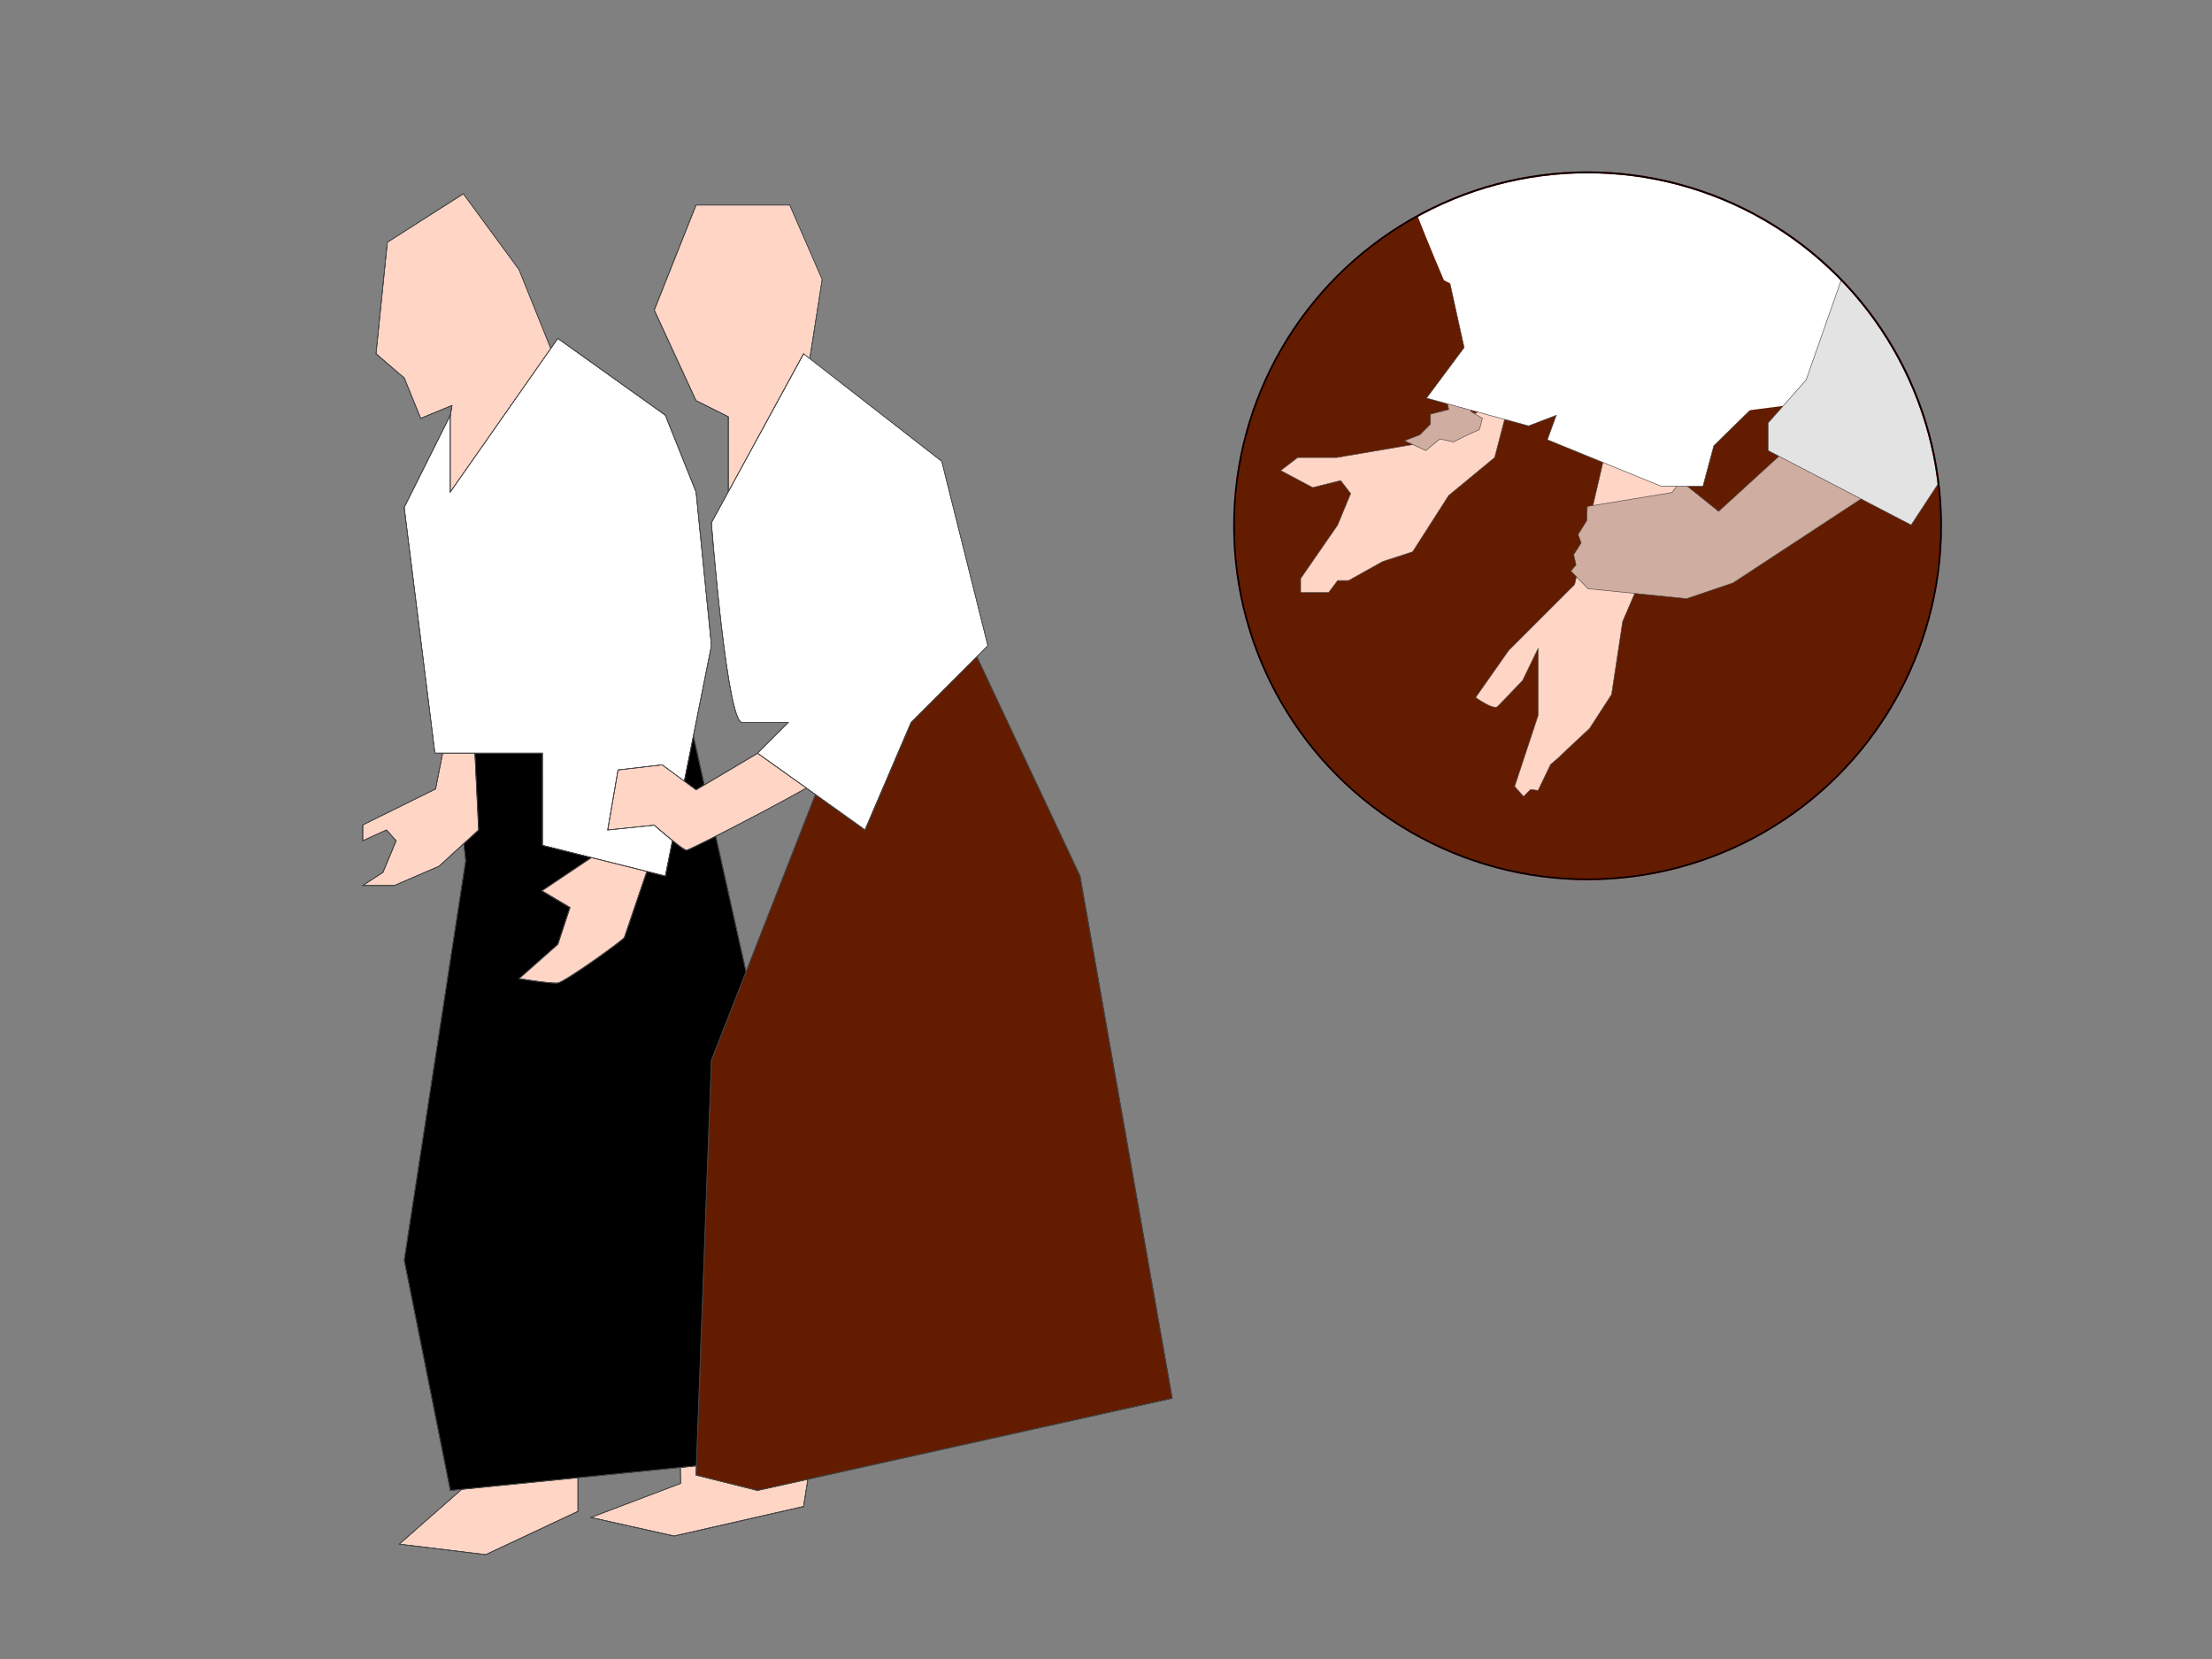 <svg xmlns="http://www.w3.org/2000/svg" xmlns:xlink="http://www.w3.org/1999/xlink" viewBox="0 0 1200 900"><rect x="0" y="0" width="1200" height="900" fill="#808080" stroke="none"/><defs><style>.cls-1,.cls-11{fill:none;}.cls-1{stroke:#e52421;}.cls-1,.cls-10,.cls-11,.cls-2,.cls-3,.cls-4,.cls-5,.cls-8{stroke-miterlimit:10;}.cls-2{fill:#ffd5c6;}.cls-10,.cls-2,.cls-3,.cls-4,.cls-5,.cls-8{stroke:#474747;stroke-width:0.3px;}.cls-4,.cls-6{fill:#631c00;}.cls-5,.cls-9{fill:#fff;}.cls-7{clip-path:url(#clip-path);}.cls-8{fill:#cfada0;}.cls-10{fill:#e3e3e3;}.cls-11{stroke:#000;}</style><clipPath id="clip-path"><circle class="cls-1" cx="861.25" cy="285.25" r="191.75"/></clipPath></defs><title>f1</title><g id="Capa_1" data-name="Capa 1"><path class="cls-2" d="M369.21,778.48c-.44,1.32,0,26.31,0,26.31l-48.68,18.42L365.7,833.3l70.23-16,4.76-30Z"/><path class="cls-3" d="M365.7,833.38h0l-45.43-10.15.25-.09,48.63-18.4c0-1.63-.43-25,0-26.28l0-.06h.07l71.56,8.78v.09L436,817.36Zm-44.9-10.19,44.9,10,70.16-16,4.74-29.91-71.33-8.75c-.41,1.86,0,26,0,26.22v.06l-.06,0Z"/><polygon class="cls-2" points="263.52 796.46 216.6 837.68 263.52 843.39 313.51 819.92 313.51 791.2 263.52 796.46"/><path class="cls-3" d="M263.53,843.47h0l-47.1-5.72.13-.11,46.94-41.24h0l50.08-5.27V820l0,0Zm-46.75-5.84,46.73,5.67,49.92-23.43V791.29l-49.88,5.25Z"/><polygon class="cls-3" points="244.27 391.92 252.61 466.92 219.27 683.58 244.27 808.57 410.94 791.9 435.93 666.91 373.17 385.95 244.27 391.92"/><path class="cls-3" d="M244.21,808.66v-.07l-25-125v0l33.34-216.65-8.35-75.07h.09l129-6,0,.07,62.77,281h0L411,792h-.06ZM219.35,683.57l25,124.92,166.53-16.66,25-124.92L373.1,386,244.36,392l8.33,74.93h0Z"/><polygon class="cls-4" points="519.26 333.59 585.93 475.25 635.93 758.57 410.94 808.57 377.6 800.24 385.94 575.25 460.93 383.58 519.26 333.59"/><path class="cls-3" d="M410.93,808.65l-33.41-8.35v-.07l8.34-225,75-191.7,58.41-50.06.05.09L586,475.23l50,283.4-.07,0Zm-33.24-8.47,33.25,8.31,224.9-50-50-283.24L519.24,333.71,461,383.63,386,575.26Z"/><polygon class="cls-2" points="241.55 401.32 236.31 428 196.77 447.53 196.77 456.1 209.64 450.25 214.88 456.1 207.73 473.25 196.77 480.4 213.92 480.4 238.22 469.92 259.65 450.25 257.27 401.32 241.55 401.32"/><path class="cls-3" d="M213.94,480.48H196.51l.22-.15,10.94-7.13,7.11-17.08-5.16-5.77-12.93,5.88v-8.75l.05,0,39.5-19.52,5.25-26.7h15.86v.08l2.38,49,0,0L238.25,470Zm-16.9-.16h16.87l24.26-10.47,21.4-19.63L257.2,401.4H241.62l-5.24,26.65,0,0-39.5,19.51V456l12.81-5.83,5.31,5.94,0,0-7.16,17.17,0,0Z"/><path class="cls-2" d="M334.44,456.1,294,483.26l15.25,9.05-6.6,20-21,18.58s17.3,2.86,21,2.38,35.65-23.34,36.13-24.77,16.2-47.63,16.2-47.63Z"/><path class="cls-3" d="M301.53,533.41c-5.17,0-19.82-2.41-20-2.44l-.16,0,21.15-18.67,6.56-19.93-15.3-9.08.11-.07L334.43,456h0L355,460.81l0,.08c-.16.46-15.72,46.22-16.19,47.64s-32.3,24.32-36.2,24.82A8,8,0,0,1,301.53,533.41Zm-19.79-2.57c1.79.29,17.38,2.8,20.85,2.35,1.89-.24,11.18-6.36,19.25-12,8.9-6.23,16.59-12,16.81-12.7l16.17-47.56-20.36-4.73L294.1,483.25l15.19,9,0,.06-6.6,20h0Z"/><path class="cls-2" d="M395.12,285.72V226.1l-17.52-8.77-22.67-49.1,22.67-57h50.84L446,151.57l-10.11,64.89Z"/><path class="cls-3" d="M395,286V226.15l-17.5-8.76v0l-22.69-49.13v0l22.7-57h50.94l0,0,17.61,40.35v0L436,216.5Zm-17.38-68.74,17.54,8.78v59.38l40.66-69L446,151.59l-17.58-40.27H377.66L355,168.23Z"/><path class="cls-2" d="M302.6,198.48l-21-52.17-30.24-41.2-41.21,26.3L204,191.92l15.28,13.14L228.21,227l17-7L232,298.87s63.13-28.93,64-31.56Z"/><path class="cls-3" d="M231.94,299l0-.14,13.13-78.77-16.92,7,0-.07-8.93-21.91L203.9,192v0l6.14-60.56,0,0L251.35,105l0,.06,30.24,41.21,21.05,52.2v0l-6.56,68.82c-.88,2.65-61.47,30.45-64.05,31.63Zm13.35-79.17,0,.15-13.13,78.76c3.29-1.51,63-28.95,63.83-31.46l6.55-68.79-21-52.15-30.18-41.13L210.2,131.46l-6.13,60.43L219.35,205l8.91,21.84Z"/><polygon class="cls-5" points="302.61 183.59 360.94 225.26 377.6 266.92 385.94 350.25 360.94 475.25 294.27 458.58 294.27 408.58 235.94 408.58 219.27 275.25 244.27 225.26 244.27 266.92 302.61 183.59"/><path class="cls-3" d="M361,475.35l-66.81-16.71v-50H235.87v-.07L219.19,275.24l25.16-50.32v41.75l58.24-83.19L361,225.21v0l16.67,41.68L386,350.26h0Zm-66.65-16.83,66.53,16.63,25-124.9-8.33-83.31-16.66-41.63L302.62,183.7l-58.43,83.47V225.59l-24.83,49.68L236,408.5h58.34Z"/><path class="cls-2" d="M423.19,401.32c-4.4,2.8-45.59,27.17-45.59,27.17l-18.34-13.58-24,2.79-5.6,32.55,25.24-2.58s15.52,13.58,17.51,13.58,76.32-38.46,73.52-39.4S423.19,401.32,423.19,401.32Z"/><path class="cls-3" d="M372.44,461.33c-2,0-16.61-12.76-17.54-13.58l-25.3,2.59v-.1l5.61-32.61h.06l24-2.8,0,0,18.3,13.56c1.58-.94,41.26-24.42,45.53-27.15l.06,0,0,0c.2.2,20,19.58,22.75,20.51a.17.17,0,0,1,.12.2c0,.22-.14.89-11.43,7.23-7.95,4.47-17.89,9.75-24.82,13.4C393,451.46,373.49,461.33,372.44,461.33ZM355,447.59l0,0c.15.14,15.52,13.56,17.46,13.56.9,0,18-8.54,36.53-18.29,17-8.95,35.71-19.13,36.94-20.84a.26.26,0,0,0,0-.11h0c-2.75-.93-21.46-19.22-22.76-20.5-4.62,2.93-45.13,26.9-45.54,27.14l0,0L359.24,415l-23.89,2.79-5.56,32.38Z"/><path class="cls-5" d="M535.93,350.25l-25-100-75-58.34-50,91.67s8.33,108.33,16.66,108.33h25l-16.67,16.66,58.34,41.67,25-58.33Z"/><path class="cls-3" d="M469.3,450.37l-.08-.06-58.41-41.72.07-.06L427.41,392H402.6c-3.5,0-7.38-18.25-11.53-54.24-3.09-26.77-5.19-53.9-5.21-54.17v0l50-91.75.07.06,75,58.35v0l25,100,0,0L494.33,392Zm-58.24-41.8,58.17,41.56,25-58.27,41.63-41.63-25-99.93L436,192,386,283.61c.07.93,2.15,27.7,5.2,54.13,4.09,35.39,8,54.1,11.38,54.1h25.19l-.13.13Z"/><circle class="cls-6" cx="861.25" cy="285.25" r="191.75"/><g class="cls-7"><path class="cls-2" d="M868.32,256.35l-14.1,60.74-35.8,35.8-17.9,25.49s9.77,7.05,11.93,4.88S826,369.16,826,369.16l8.41-17.35v36.34l-12.74,38.51,4.88,5.42,3.79-3.8,4.07.54,6.78-14.1,3.8-3.25,9.76-9.22,7.59-7.05,11.94-18.44,6-39.6,31.46-73.22L871,244.42Z"/><polygon class="cls-2" points="810.83 248.21 785.88 268.82 766.35 299.34 750.08 304.62 731.64 314.93 725.67 314.93 720.79 321.43 705.61 321.43 705.61 313.84 725.67 284.82 732.73 267.74 727.3 260.69 712.12 264.48 694.76 255.26 703.98 248.21 725.13 248.21 763.65 241.65 772.86 240.08 820.05 212.96 810.83 248.21"/><polygon class="cls-8" points="911.71 260.87 932.34 277.43 979.17 234.6 989.57 220.51 1022.37 262.3 940.14 316.22 914.98 324.76 861.5 319.37 852.21 309.78 855 306.48 853.73 300.9 857.79 294.55 856.12 289.98 860.84 282.37 861.09 274.75 907.04 267.2 911.71 260.87"/><polygon class="cls-8" points="773.47 244.42 761.94 239.1 770.26 235.9 776.03 230.14 776.03 224.7 785.95 222.14 783.71 212.96 792.35 206.14 801.95 216.38 797.79 223.1 804.19 226.94 802.59 233.02 794.91 236.54 788.51 239.75 781.15 238.15 773.47 244.42"/><polygon class="cls-5" points="786.24 152.03 794.3 188.57 773.88 215.98 829.23 231.03 844.28 225.28 839.45 238.55 901.25 263.81 923.82 263.81 929.74 241.78 954.46 217.59 963.59 197.71 873.9 174.96 869.19 142.03 786.24 152.03"/><path class="cls-9" d="M783.31,152s-32.93-76.46-25.88-75.28,261.75,16.47,261.75,16.47l2.94,120-96.46,12.35"/><polygon class="cls-10" points="998.8 152.03 979.81 206.14 959.17 229.48 959.17 244.42 1036.79 284.81 1078.9 220.51 998.8 152.03"/></g><circle class="cls-1" cx="861.25" cy="285.25" r="191.75"/><circle class="cls-11" cx="861.25" cy="285.25" r="191.75"/></g></svg>